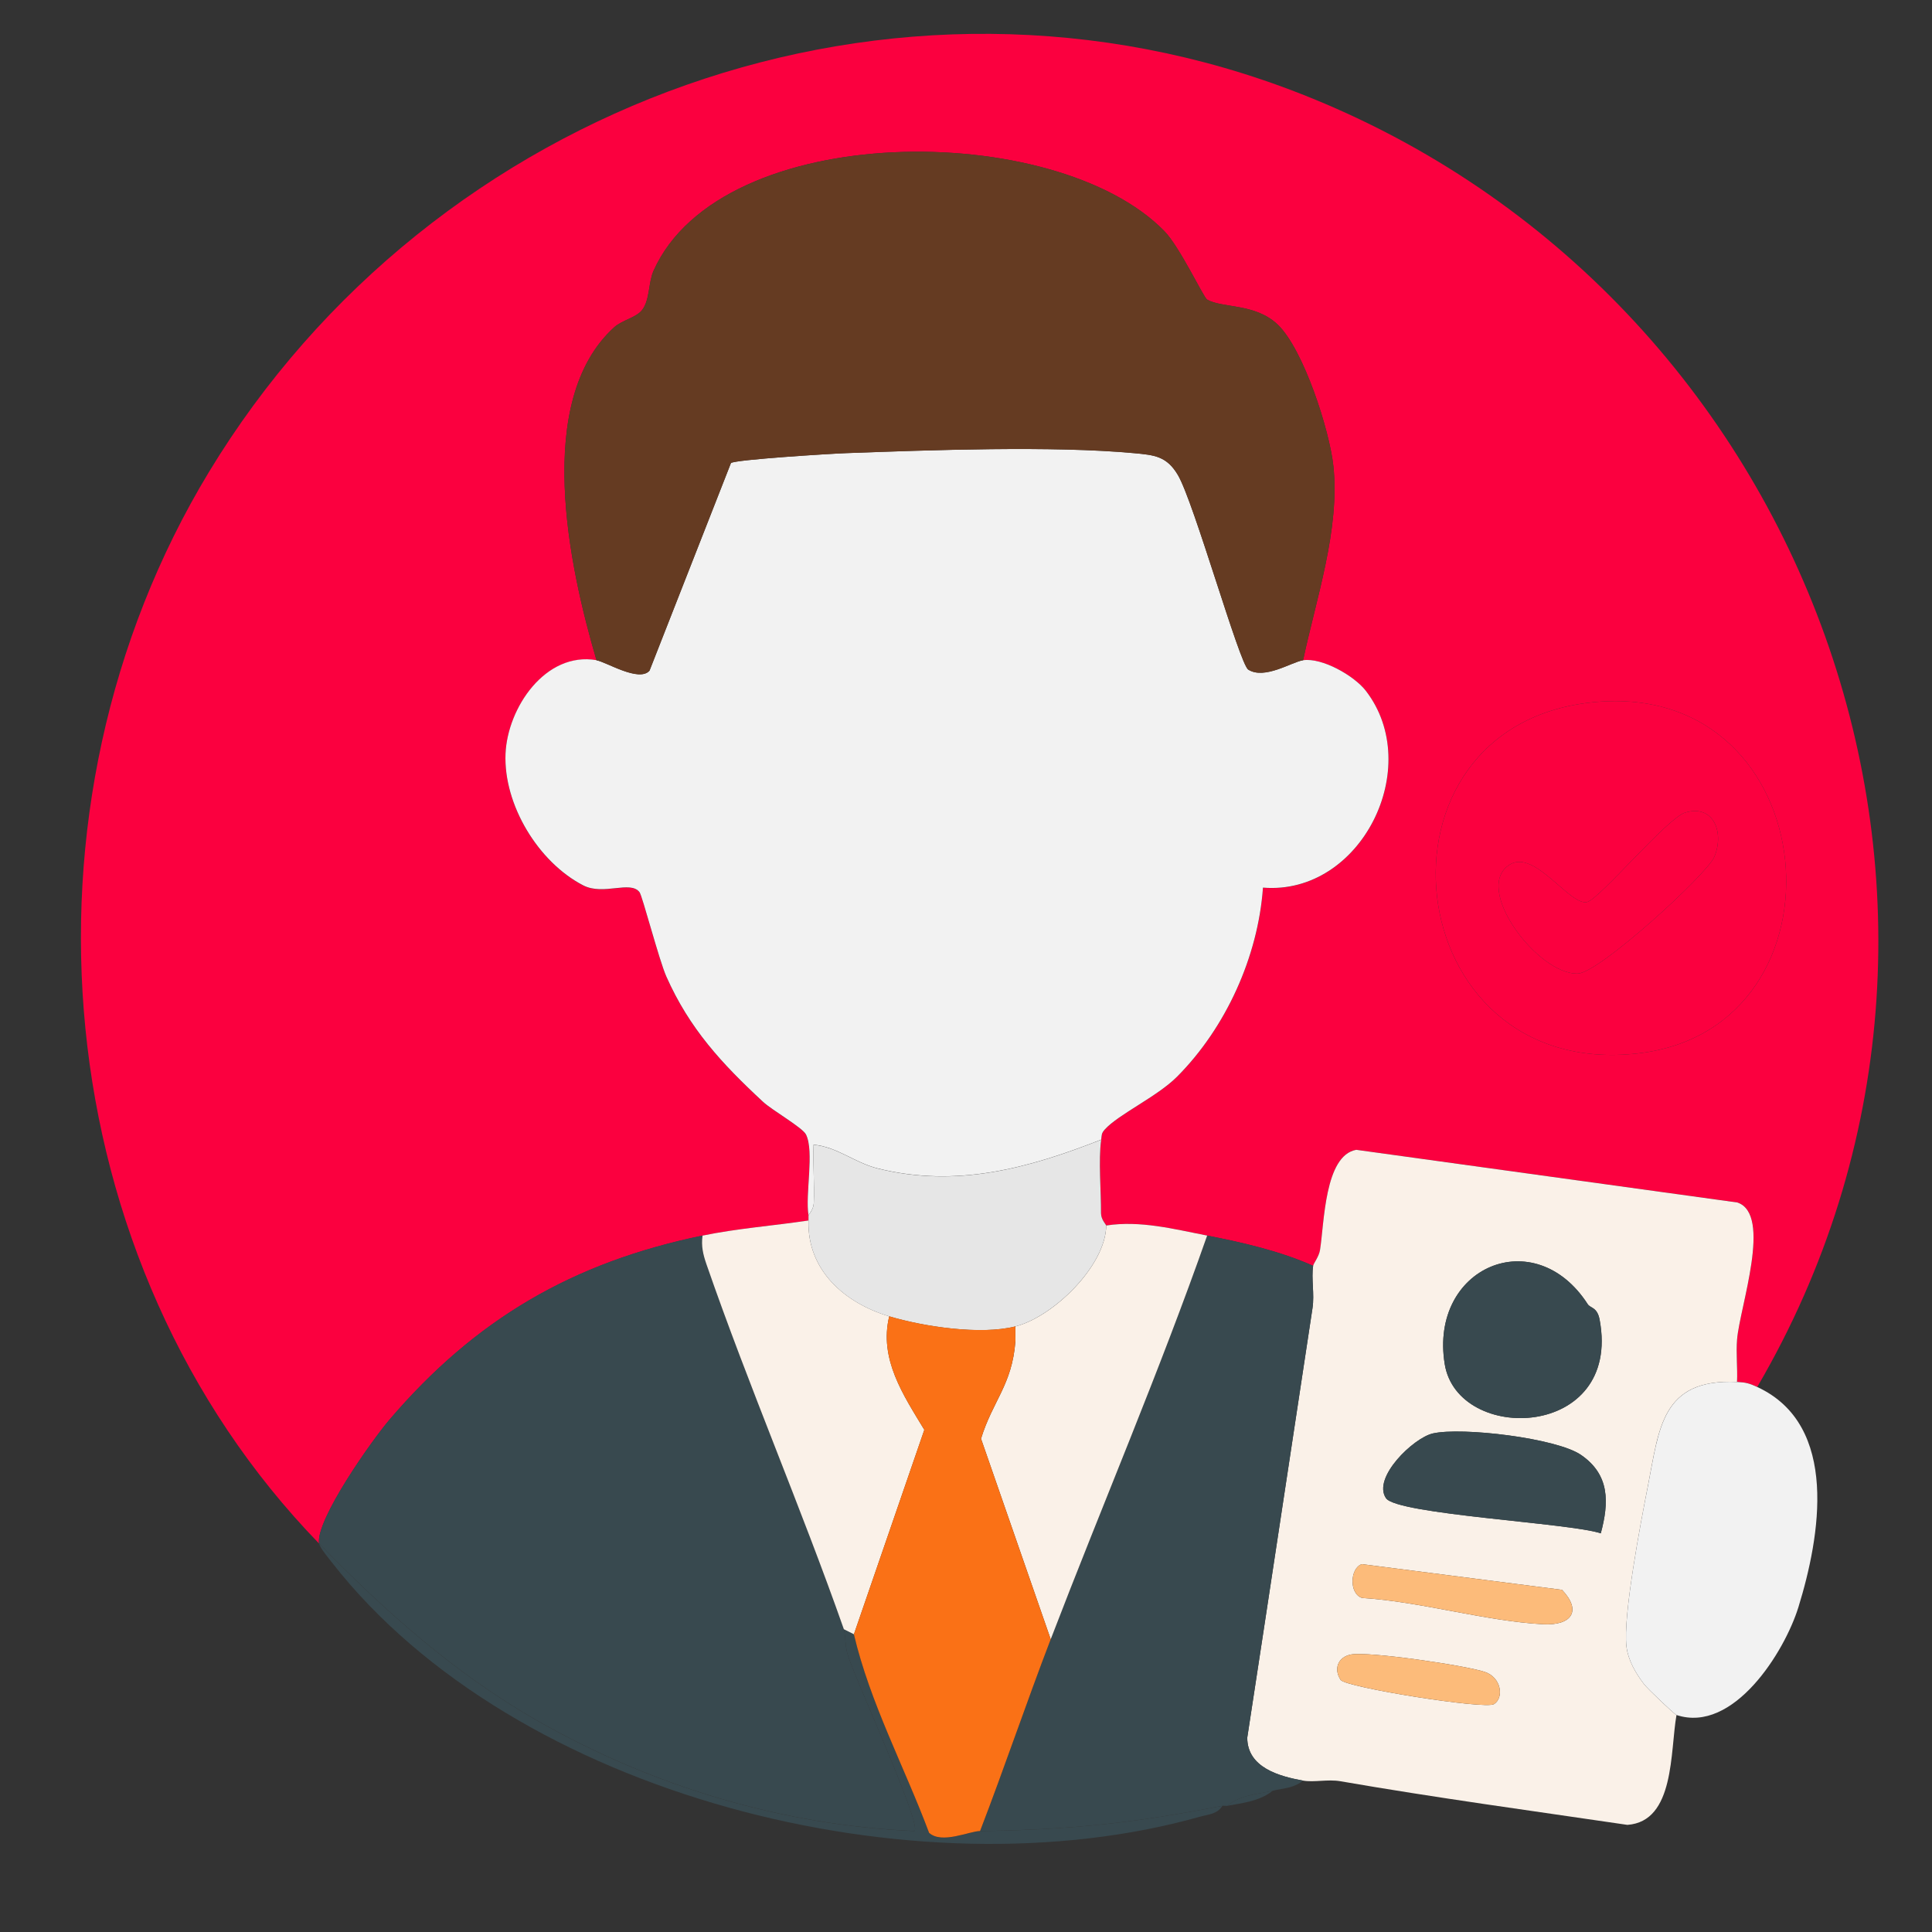 <?xml version="1.0" encoding="UTF-8"?>
<svg id="Layer_1" xmlns="http://www.w3.org/2000/svg" version="1.1" viewBox="0 0 512 512">
  <rect x="0" y="0" width="512" height="512" fill="#333333" stroke="none"/>
  <!-- Generator: Adobe Illustrator 29.5.0, SVG Export Plug-In . SVG Version: 2.1.0 Build 137)  -->
  <defs>
    <style>
      .st0 {
        fill: #fa7116;
      }

      .st1 {
        fill: #f9ab62;
      }

      .st2 {
        fill: #f2f2f2;
      }

      .st3 {
        fill: #fb003f;
      }

      .st4 {
        fill: #fcbb7a;
      }

      .st5 {
        fill: #faf1e8;
      }

      .st6 {
        fill: #38494f;
      }

      .st7 {
        fill: #653b22;
      }

      .st8 {
        fill: #e6e6e6;
      }
    </style>
  </defs>
  <path class="st3" d="M465.69,367.56c-2.06-.95-3.03-1.23-5.35-1.34.17-3.76-.3-7.59.02-11.35.74-8.6,9.38-33.1.06-36.21l-100.99-13.96c-8.42,1.49-8.47,19.41-9.6,26.52-.29,1.82-1.72,3.53-1.83,4.24-8.92-3.95-18.58-6.16-28.08-8.02-8.76-1.72-17.69-4.06-26.75-2.67,0-.18-1.39-1.56-1.38-3.25.03-5.88-.72-14.07.05-19.49.17-1.2-.01-1.61.95-2.68,3.61-4.02,13.89-8.72,19.15-13.99,12.94-12.98,21.48-31.8,22.77-50.11,26.03,2.12,42.86-31.94,27.26-52.16-3.08-4-11.56-8.84-16.64-8.1,3.45-16.28,9.82-34.72,8.03-51.5-1-9.39-7.87-30.85-14.72-37.44-5.95-5.73-14.71-4.33-18.75-6.66-.93-.54-7.21-13.92-11.3-18.12-28.86-29.63-117.43-29.63-135.39,10.48-1.39,3.1-.95,7.65-3,10.37-1.54,2.04-5.35,2.72-7.43,4.61-21.46,19.5-11.98,63.52-4.68,88.26-13.58-2.33-23.62,12.68-24.12,24.81-.56,13.5,8.7,28.74,20.59,34.87,5.39,2.78,12.49-1.42,14.93,1.82.74.98,5.17,17.98,7.09,22.32,6.14,13.86,14.71,23.09,25.63,33.22,2.38,2.21,10.49,6.82,11.39,8.67,2.25,4.57-.26,15.87.66,21.41-.01.45.01.89,0,1.34-9.51,1.42-18.9,2.11-28.08,4.01-34.39,7.11-60.16,22.11-82.95,48.78-4.64,5.43-19.49,26.38-18.69,32.8C12.26,334.53,1.45,214.14,55.37,125.09,114.48,27.45,237.13-17.45,344.91,24.94c134.98,53.09,194.85,215.97,120.78,342.62ZM422.59,186.06c-62.64,5.9-52.58,100.47,11.53,93.1,57.7-6.64,50.03-98.89-11.53-93.1Z"/>
  <path class="st5" d="M460.34,366.23c-20.13-.93-20.64,12.39-23.68,27.81-1.8,9.12-6.61,34.31-5.64,42.27.45,3.71,2.47,7.14,4.69,10.04.95,1.24,8.01,7.96,8.58,8.14-1.72,9.62-.38,28.21-13.01,29.12-25.39-3.74-50.78-7.18-76.09-11.57-3.28-.57-6.99.35-9.87-.16-6.26-1.13-14.78-3.44-14.79-11.38,5.81-37.89,11.52-75.88,17.29-113.83.57-3.75-.35-7.81.17-11.2.11-.7,1.54-2.41,1.83-4.24,1.13-7.11,1.19-25.03,9.6-26.52l100.99,13.96c9.32,3.1.68,27.61-.06,36.21-.32,3.76.15,7.59-.02,11.35ZM420.77,345.63c-14.07-21.81-42.03-9.85-37.91,15.83,3.43,21.36,46.97,20.01,41.06-11.71-.63-3.4-2.45-3.04-3.15-4.12ZM424.22,406.35c2.21-8.2,2.41-15.55-5.27-20.8-6.48-4.44-31.54-7.43-39.25-5.67-5.12,1.17-16.1,11.73-12.4,17.16,2.94,4.31,48.92,6.57,56.91,9.31ZM360.91,414.51c-3.17,1.05-3.44,7.85.06,8.96,15.53.97,32.72,6.16,47.94,6.97,7.67.41,10.32-3.61,5.03-9.12l-53.03-6.81ZM395.93,451.61c2.68-1.7,1.96-7.04-2.42-8.53-5.02-1.71-30.83-5.5-35.48-4.62-3.53.67-4.63,3.91-2.74,6.74,1.31,1.96,38.3,7.9,40.64,6.41Z"/>
  <path class="st6" d="M348,335.47c-.53,3.39.4,7.45-.17,11.2-5.77,37.95-11.48,75.94-17.29,113.83.01,7.95,8.53,10.26,14.79,11.38-2.57,2.06-5.2,2-8.02,2.67-4.08.98-8.63,1.09-12.04,4.01-.43.08-.91-.08-1.34,0-24.08,4.65-40,6.31-64.19,6.69,6.48-16.81,12.27-34.01,18.72-50.82,13.68-35.68,28.8-70.9,41.46-106.99,9.5,1.86,19.16,4.07,28.08,8.02Z"/>
  <path class="st2" d="M460.34,366.23c2.32.11,3.29.38,5.35,1.34,21.87,10.11,16.65,39.79,10.9,58.37-3.67,11.86-17.22,33.53-32.29,28.56-.56-.19-7.62-6.9-8.58-8.14-2.22-2.9-4.24-6.33-4.69-10.04-.98-7.96,3.83-33.16,5.64-42.27,3.05-15.42,3.56-28.74,23.68-27.81Z"/>
  <path class="st6" d="M84.54,409.02c17.46,17.99,36.12,34.6,57.95,47.04,30.39,17.32,64.75,27.69,99.86,29.19,1.99-1.88-16.22-41.27-17.81-47.08-.6-2.19-.5-5.24-.91-6.4l2.67,1.34c4.28,18.25,13.37,35.1,19.93,52.63,3.39,3.05,10.59-.43,13.51-.48,24.19-.38,40.12-2.04,64.19-6.69-1.32,2.21-3.69,2.25-5.84,2.85-75.24,21.28-181.65-5.34-230.01-67.2-.87-1.11-3.42-4.21-3.54-5.2Z"/>
  <path class="st6" d="M337.3,474.55c-3.44,2.77-7.88,3.24-12.04,4.01,3.4-2.92,7.96-3.04,12.04-4.01Z"/>
  <path class="st2" d="M158.09,174.98c2.62.45,11.25,5.9,14.04,2.75l21.58-55.03c1.27-.91,26.19-2.46,30.51-2.62,22.21-.81,54.8-1.99,76.35.01,5.42.5,8.63.81,11.59,5.8,4.24,7.17,16.33,50.09,18.64,51.56,4.32,2.75,11.57-2.05,14.52-2.48,5.08-.74,13.56,4.11,16.64,8.1,15.6,20.22-1.24,54.28-27.26,52.16-1.3,18.31-9.84,37.13-22.77,50.11-5.26,5.28-15.55,9.98-19.15,13.99-.96,1.07-.78,1.48-.95,2.68-19.31,7.58-38.24,12.81-59.14,7.65-6.28-1.55-10.76-5.73-17.08-6.31-.25,5.13.31,10.35.05,15.49-.09,1.76-1.39,3.05-1.4,3.23-.92-5.54,1.59-16.84-.66-21.41-.91-1.84-9.01-6.45-11.39-8.67-10.92-10.13-19.48-19.36-25.63-33.22-1.92-4.34-6.35-21.34-7.09-22.32-2.44-3.23-9.54.96-14.93-1.82-11.89-6.13-21.15-21.37-20.59-34.87.5-12.13,10.54-27.14,24.12-24.81Z"/>
  <path class="st7" d="M345.32,174.98c-2.95.43-10.2,5.23-14.52,2.48-2.31-1.47-14.41-44.4-18.64-51.56-2.95-4.99-6.16-5.3-11.59-5.8-21.54-2-54.13-.82-76.35-.01-4.31.16-29.24,1.7-30.51,2.62l-21.58,55.03c-2.8,3.15-11.42-2.3-14.04-2.75-7.3-24.74-16.78-68.76,4.68-88.26,2.08-1.89,5.89-2.56,7.43-4.61,2.05-2.72,1.61-7.28,3-10.37,17.96-40.1,106.53-40.11,135.39-10.48,4.09,4.2,10.37,17.59,11.3,18.12,4.04,2.33,12.8.93,18.75,6.66,6.85,6.59,13.72,28.05,14.72,37.44,1.78,16.78-4.59,35.22-8.03,51.5Z"/>
  <path class="st6" d="M186.18,327.44c-.39,2.78.14,5.03,1.05,7.63,11.21,32.36,25.07,64.43,36.4,96.68.41,1.17.31,4.21.91,6.4,1.58,5.81,19.8,45.2,17.81,47.08-35.11-1.5-69.46-11.87-99.86-29.19-21.82-12.43-40.49-29.04-57.95-47.04-.8-6.42,14.05-27.37,18.69-32.8,22.79-26.67,48.56-41.67,82.95-48.78Z"/>
  <path class="st3" d="M422.59,186.06c61.56-5.8,69.23,86.46,11.53,93.1-64.1,7.38-74.17-87.2-11.53-93.1ZM446.59,215.34c-4.72,1.4-22.58,22.81-25.97,23.7-4.51,1.18-13.8-13.97-20.47-9.94-10.11,6.12,7.49,29.38,18.04,28.9,5.75-.26,34.11-26.24,36.1-30.88,2.72-6.34-.06-14.06-7.7-11.78Z"/>
  <path class="st5" d="M319.91,327.44c-12.66,36.09-27.77,71.31-41.46,106.99l-18.47-53.16c3.08-10.02,8.2-14.2,9.11-25.74v-1.34c0-.89,0-1.78,0-2.67,10-2.53,23.95-16.05,24.07-26.75,9.06-1.39,17.99.96,26.75,2.67Z"/>
  <path class="st5" d="M214.26,323.43c-.37,13.34,9.74,21.93,21.4,25.41-2.75,11.33,3.77,20.92,9.3,30.08l-18.66,54.18-2.67-1.34c-11.33-32.25-25.19-64.32-36.4-96.68-.9-2.6-1.44-4.85-1.05-7.63,9.18-1.9,18.57-2.59,28.08-4.01Z"/>
  <path class="st8" d="M291.83,302.03c-.77,5.42-.01,13.61-.05,19.49,0,1.69,1.39,3.07,1.38,3.25-.13,10.7-14.08,24.21-24.07,26.75-9.26,2.35-24.33.05-33.43-2.67-11.66-3.48-21.77-12.07-21.4-25.41.01-.45-.01-.89,0-1.34,0-.18,1.31-1.47,1.4-3.23.25-5.14-.3-10.36-.05-15.49,6.32.58,10.8,4.76,17.08,6.31,20.9,5.16,39.84-.08,59.14-7.65Z"/>
  <path class="st6" d="M420.77,345.63c.69,1.08,2.51.72,3.15,4.12,5.92,31.72-37.63,33.07-41.06,11.71-4.12-25.68,23.84-37.65,37.91-15.83Z"/>
  <path class="st6" d="M424.22,406.35c-7.99-2.74-53.97-5-56.91-9.31-3.7-5.43,7.28-15.99,12.4-17.16,7.71-1.76,32.76,1.23,39.25,5.67,7.68,5.26,7.48,12.6,5.27,20.8Z"/>
  <path class="st4" d="M360.91,414.51l53.03,6.81c5.28,5.51,2.64,9.52-5.03,9.12-15.22-.81-32.41-6-47.94-6.97-3.5-1.11-3.23-7.92-.06-8.96Z"/>
  <path class="st4" d="M395.93,451.61c-2.35,1.49-39.33-4.45-40.64-6.41-1.89-2.83-.79-6.08,2.74-6.74,4.65-.88,30.46,2.91,35.48,4.62,4.38,1.49,5.1,6.83,2.42,8.53Z"/>
  <path class="st0" d="M269.09,351.51c0,.89,0,1.78,0,2.67,0,.44.03.9,0,1.34-.91,11.54-6.03,15.72-9.11,25.74l18.47,53.16c-6.45,16.81-12.25,34.01-18.72,50.82-2.92.05-10.12,3.52-13.51.48-6.56-17.54-15.64-34.39-19.93-52.63l18.66-54.18c-5.54-9.16-12.05-18.75-9.3-30.08,9.11,2.72,24.18,5.02,33.43,2.67Z"/>
  <path class="st3" d="M446.59,215.34c7.64-2.28,10.41,5.44,7.7,11.78-1.99,4.64-30.35,30.62-36.1,30.88-10.56.48-28.15-22.78-18.04-28.9,6.67-4.04,15.96,11.12,20.47,9.94,3.39-.89,21.25-22.29,25.97-23.7Z"/>
  <path class="st1" d="M269.09,355.53c.03-.44,0-.89,0-1.34v1.34Z"/>
</svg>